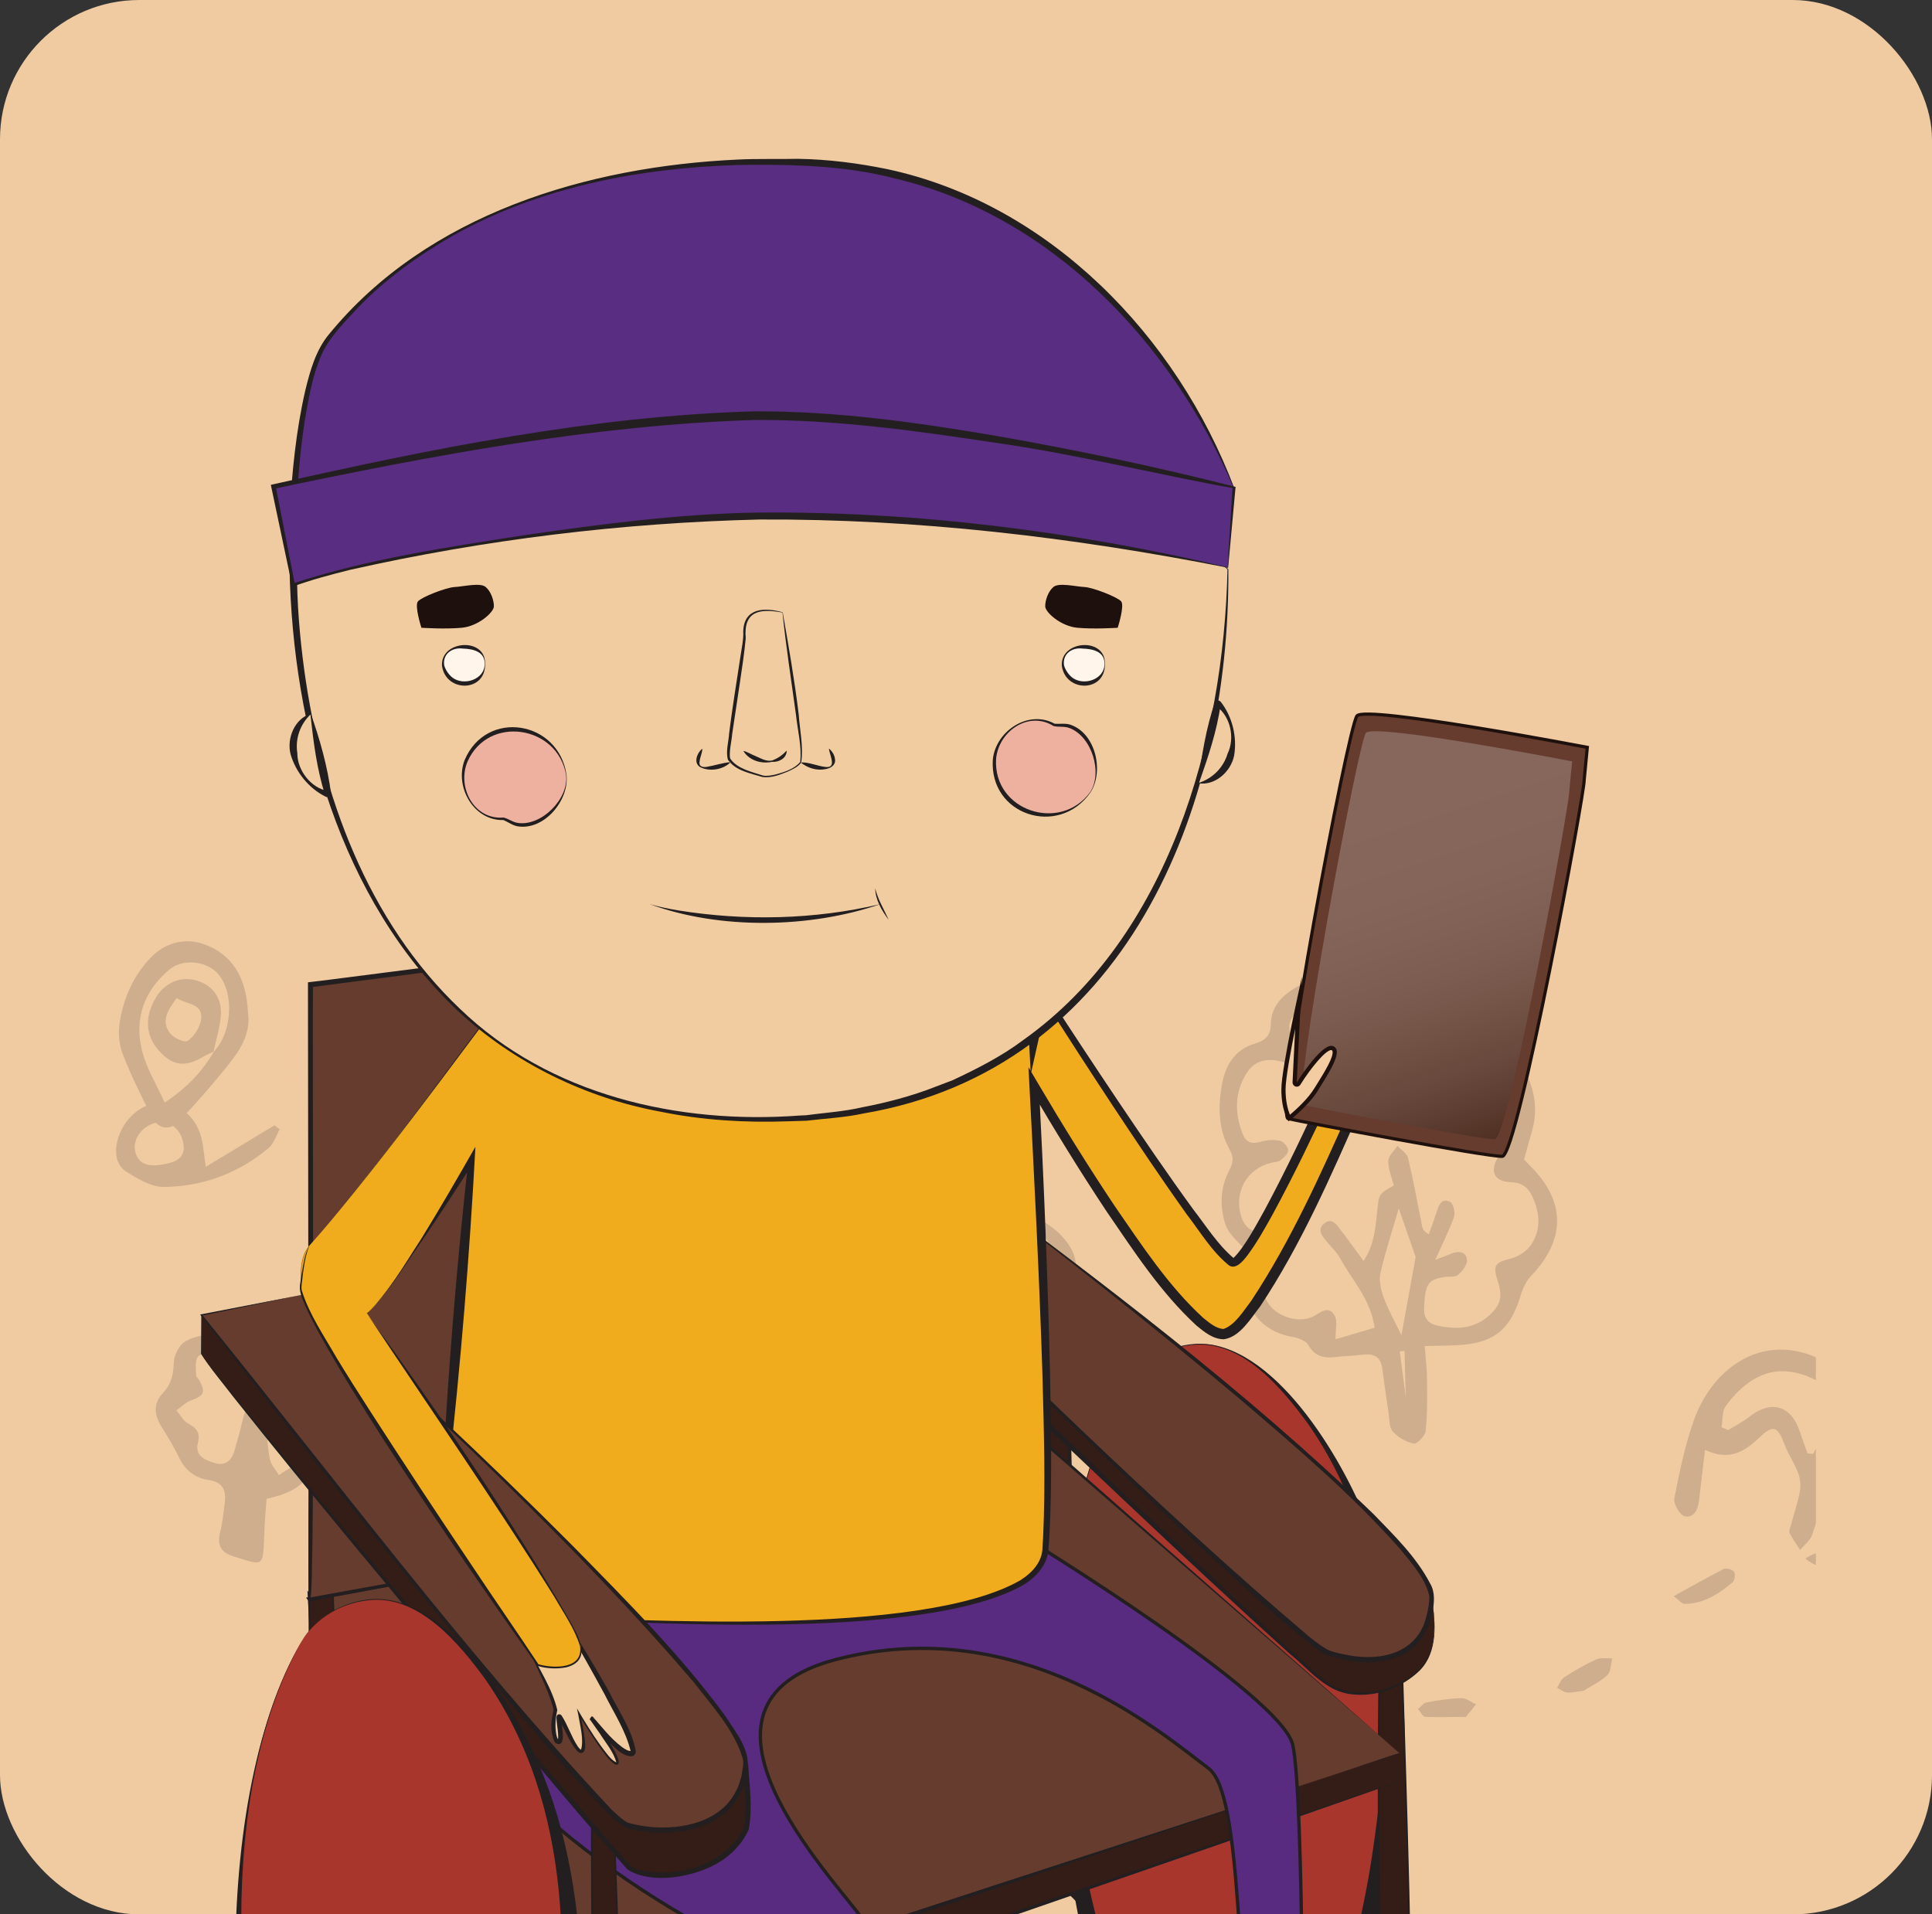 <svg width="333" height="330" viewBox="0 0 333 330" fill="none" xmlns="http://www.w3.org/2000/svg">
<rect x="0" y="0" width="333" height="330" fill="#333333" stroke="none"/>
<rect width="333" height="330" rx="24" fill="#F0CBA2"/>
<g clip-path="url(#clip0_23_547)">
<g opacity="0.6">
<path d="M155.761 119.725C156.156 120.662 156.447 121.765 157.112 122.494C161.395 127.264 162.101 133.49 163.993 139.218C164.679 141.321 163.64 142.008 161.291 141.592C158.692 141.134 156.094 140.634 153.475 140.28C149.899 139.801 149.38 140.155 149.068 143.674C148.818 146.423 148.964 149.193 148.735 151.942C148.569 154.087 146.968 155.191 144.869 154.879C142.832 154.566 142.354 153.129 142.499 151.338C142.686 149.172 142.915 146.986 143.039 144.82C143.372 138.863 142.811 138.301 136.783 138.509C136.097 138.53 135.431 138.78 134.745 138.78C134.205 138.78 133.581 138.697 133.145 138.447C129.32 136.177 128.821 133.49 131.607 130.075C131.96 129.638 132.417 129.263 132.771 128.805C134.101 127.097 135.66 125.556 135.016 122.973C134.849 122.307 135.577 121.307 136.076 120.599C139.423 115.851 142.832 111.123 146.386 106.146L149.941 106.063C152.02 110.957 153.87 115.372 155.761 119.787V119.725ZM137.593 128.492C138.466 128.18 139.319 127.867 140.358 127.493C141.335 130.429 138.487 131.97 138.383 134.261C138.633 134.386 138.861 134.511 139.111 134.636C139.838 133.157 140.524 131.658 141.293 130.179C141.647 129.492 142.125 128.846 142.561 128.18C143.06 128.971 144.016 129.763 143.975 130.512C143.892 131.949 143.247 133.324 142.748 134.948C144.162 135.635 145.368 135.656 145.95 133.928C146.365 132.699 146.449 131.366 146.677 130.075C146.989 129.992 147.301 129.929 147.613 129.846C148.132 130.825 148.922 131.741 149.109 132.762C149.795 136.698 150.045 136.927 154.265 136.031C154.493 134.907 154.743 133.74 154.992 132.574C155.262 132.491 155.533 132.387 155.803 132.303C156.717 134.011 157.611 135.698 158.651 137.656C160.293 132.012 156.697 126.889 151.562 126.805C148.236 126.743 144.91 126.66 141.626 126.243C139.547 125.972 138.362 126.576 137.614 128.451L137.593 128.492ZM140.15 121.849C144.037 122.703 144.723 122.265 145.118 119.246C145.243 118.35 145.472 117.455 145.659 116.58C146.012 116.58 146.386 116.58 146.74 116.58C147.072 118.475 147.405 120.391 147.717 122.286C147.862 122.286 148.028 122.286 148.174 122.286L148.028 116.746C151.25 117.684 150.107 121.203 152.747 122.744C152.331 117.934 150.377 114.268 148.278 110.228C144.37 113.518 142.665 117.725 140.129 121.87L140.15 121.849Z" fill="#B79B7E"/>
<path d="M245.541 232.038C247.807 231.976 249.615 231.976 251.424 231.872C257.473 231.518 260.321 229.185 262.067 223.417C262.441 222.167 263.023 220.834 263.917 219.918C269.925 213.649 269.883 206.985 263.668 200.904C263.356 200.591 263.044 200.258 262.691 199.863C263.169 198.176 263.626 196.51 264.083 194.864C265.081 191.366 264.52 187.992 262.961 184.805C261.963 182.785 260.362 181.14 257.93 181.14C255.852 181.14 255.207 179.995 254.625 178.329C254.105 176.829 253.399 175.371 252.588 173.997C249.782 169.207 244.398 167.166 239.347 169.103C237.704 169.728 236.353 169.853 234.753 169.103C230.72 167.27 226.916 168.145 223.278 170.269C220.867 171.685 219.1 173.622 219.037 176.538C218.996 178.516 218.102 179.37 216.314 179.891C212.614 180.953 211.055 184.014 210.535 187.367C209.953 190.991 210.016 194.76 211.928 198.134C212.635 199.384 212.614 200.342 211.928 201.633C210.307 204.611 210.203 207.964 211.201 211.025C211.803 212.879 213.695 214.295 215.005 215.898C215.254 215.794 215.483 215.69 215.732 215.586C215.42 216.773 215.067 217.939 214.818 219.147C213.695 224.749 217.042 229.456 222.675 230.435C223.694 230.602 225.045 231.08 225.481 231.83C226.604 233.788 228.121 234.163 230.117 233.934C231.718 233.746 233.318 233.705 234.919 233.517C236.852 233.288 237.995 233.913 238.266 235.975C238.577 238.474 238.952 240.973 239.326 243.472C239.492 244.596 239.409 246.033 240.053 246.762C240.947 247.783 242.361 248.574 243.691 248.845C244.232 248.949 245.645 247.512 245.728 246.658C246.04 243.722 245.978 240.765 245.957 237.807C245.957 236.016 245.728 234.225 245.562 231.976L245.541 232.038ZM230.2 230.893C230.159 229.227 230.595 227.623 229.992 226.686C228.849 224.874 227.456 226.436 226.147 227.019C223.777 228.082 220.285 227.019 218.726 224.854C217.187 222.75 217.458 219.272 219.412 217.19C220.035 216.523 220.971 216.148 221.49 215.44C221.906 214.878 222.197 213.878 221.989 213.274C221.802 212.754 220.846 212.296 220.181 212.191C219.308 212.067 218.351 212.337 217.437 212.358C215.566 212.421 214.464 211.4 213.924 209.672C212.656 205.506 214.88 201.487 219.079 200.446C219.64 200.3 220.305 200.321 220.721 199.988C221.282 199.55 222.072 198.821 222.031 198.28C221.989 197.676 221.199 196.76 220.617 196.635C219.557 196.426 218.331 196.51 217.271 196.822C215.774 197.259 214.797 196.947 214.215 195.531C212.739 191.886 212.822 188.179 214.901 184.93C216.647 182.202 219.536 182.369 222.343 183.473C222.55 183.556 222.8 183.598 223.008 183.598C224.588 183.577 225.087 182.619 224.608 181.307C224.317 180.495 223.548 179.849 223.008 179.099C222.052 177.746 221.885 176.434 223.008 174.997C226.479 170.581 232.362 170.623 235.73 175.038C236.291 175.767 237.289 176.434 238.141 176.517C238.557 176.558 239.056 175.163 239.638 174.538C240.49 173.601 241.404 172.06 242.381 171.998C245.292 171.789 248.098 172.497 249.906 175.205C251.507 177.6 252.214 180.099 251.798 183.035C251.653 184.077 252.422 185.389 253.128 186.305C253.357 186.597 254.833 186.201 255.54 185.784C258.471 184.077 260.03 184.639 261.069 187.909C262.441 192.219 260.57 195.781 258.367 199.217C256.683 201.841 257.39 203.674 260.487 203.799C262.462 203.861 263.46 204.819 264.166 206.36C265.455 209.13 265.622 212.025 263.896 214.586C263.169 215.669 261.734 216.627 260.446 216.94C257.681 217.627 257.265 218.064 258.159 220.855C259.053 223.625 258.637 225.041 256.538 226.874C254.251 228.873 251.611 229.144 248.784 228.706C246.83 228.394 245.312 227.936 245.458 225.333C245.666 221.417 246.061 220.563 248.971 220.126C249.761 220.001 250.8 220.209 251.299 219.772C252.048 219.126 252.941 218.023 252.858 217.19C252.734 215.794 251.486 215.565 250.197 216.086C249.428 216.398 248.638 216.69 247.391 217.169C248.638 214.357 249.782 212.108 250.613 209.755C250.863 209.026 250.489 207.485 249.948 207.193C248.535 206.444 248.015 207.672 247.641 208.859C247.225 210.171 246.726 211.483 246.269 212.775C245.396 212.233 245.209 211.858 245.125 211.442C244.335 207.506 243.629 203.528 242.693 199.613C242.506 198.821 241.488 198.217 240.864 197.509C240.303 198.384 239.305 199.238 239.284 200.112C239.263 201.529 239.887 202.966 240.24 204.361C237.559 205.84 237.684 205.86 237.372 208.797C237.081 211.671 236.852 214.628 235.023 217.356C233.609 215.44 232.424 213.774 231.177 212.15C230.429 211.15 229.556 209.755 228.184 210.963C226.874 212.108 228.038 213.233 228.849 214.212C229.577 215.107 230.45 215.919 230.99 216.919C233.048 220.688 236.228 223.916 236.935 228.873C234.503 229.602 232.175 230.289 230.242 230.851L230.2 230.893ZM241.55 230.164C240.303 227.582 239.222 225.687 238.494 223.667C238.016 222.354 237.642 220.751 237.933 219.439C238.806 215.649 240.033 211.942 241.093 208.318C241.966 210.838 242.922 213.545 244.003 216.69C243.296 220.605 242.444 225.187 241.55 230.164ZM242.34 243.097C242.34 243.097 242.506 243.097 242.589 243.097C242.153 239.723 241.696 236.329 241.259 232.955C241.529 232.934 241.82 232.892 242.09 232.872C242.174 236.287 242.257 239.682 242.361 243.097H242.34Z" fill="#B79B7E"/>
<path d="M320.105 238.765C318.65 237.62 317.61 236.703 316.488 235.933C305.658 228.435 295.493 234.766 291.917 244.929C290.4 249.24 289.464 253.78 288.591 258.279C288.404 259.216 289.527 261.153 290.358 261.361C291.917 261.757 292.645 260.257 292.832 258.758C293.165 255.967 293.497 253.156 293.871 249.928C298.07 251.906 300.731 250.219 303.288 247.762C305.616 245.513 306.427 245.887 307.57 248.97C308.194 250.657 309.254 252.156 309.898 253.843C310.272 254.801 310.418 255.988 310.252 256.988C309.877 259.008 309.191 260.965 308.672 262.944C308.547 263.381 308.298 263.943 308.464 264.277C308.984 265.297 309.67 266.234 310.272 267.192C311 266.297 312.039 265.526 312.372 264.506C313.723 260.507 314.866 256.446 316.114 252.406C316.197 252.135 316.592 251.948 316.737 251.823C318.504 252.739 320.292 253.489 321.83 254.572C322.537 255.072 322.911 256.175 323.264 257.05C323.93 258.612 324.262 260.341 325.094 261.819C326.57 264.443 328.877 264.86 331.018 262.798C332.203 261.653 332.951 260.007 333.783 258.529C334.448 257.342 334.801 255.946 335.508 254.801C336.963 252.468 338.439 252.552 339.811 254.988C340.31 255.884 340.601 256.904 340.975 257.862C342.846 262.59 345.195 263.444 349.789 261.049C350.184 260.84 350.62 260.757 351.514 260.445C351.784 264.652 352.346 268.567 350.62 272.399C350.329 273.024 349.955 273.607 349.727 274.273C349.207 275.793 349.519 277.105 351.161 277.584C352.761 278.043 353.489 276.897 353.801 275.564C356.732 262.84 355.401 250.782 347.482 240.098C340.31 230.435 331.974 230.31 322.682 236.974C321.851 237.557 320.999 238.119 320.084 238.744L320.105 238.765ZM319.44 245.721C322.183 241.118 326.57 238.432 331.475 236.703C335.259 235.37 339.104 236.037 341.931 239.161C344.301 241.785 346.317 244.7 348.417 247.554C350.329 250.136 349.643 253.093 349.082 255.842C348.874 256.904 347.419 258.154 346.317 258.404C345.652 258.57 344.363 257.154 343.719 256.217C342.7 254.718 342.16 252.885 341.1 251.406C339.291 248.907 336.901 248.47 334.573 250.49C333.014 251.844 332.037 253.905 330.873 255.717C329.999 257.071 329.272 258.508 328.482 259.903L327.484 259.633C327.193 258.341 326.777 257.071 326.653 255.759C326.424 253.676 325.697 251.573 323.763 251.031C320.957 250.24 320.105 248.303 319.44 245.763V245.721ZM297.862 246.533C297.488 246.366 297.114 246.2 296.719 246.012C296.948 244.784 296.782 243.284 297.447 242.389C302.352 235.662 308.318 234.517 315.178 239.244C316.03 239.827 317.007 241.577 316.716 242.285C315.573 245.179 313.952 247.866 312.497 250.636C312.185 250.594 311.852 250.552 311.54 250.511C311.104 249.303 310.647 248.074 310.252 246.866C308.755 242.264 305.304 241.243 301.521 244.221C300.398 245.117 299.089 245.763 297.862 246.533Z" fill="#B79B7E"/>
<path d="M45.922 258.383C52.823 256.862 54.964 253.843 54.59 246.783C54.528 245.658 54.549 244.409 54.985 243.43C57.043 238.744 55.089 235.099 51.243 231.122C50.142 229.976 48.77 229.081 47.543 228.06C45.049 225.998 42.783 226.103 40.725 228.581C39.831 229.664 38.979 229.955 37.524 229.955C35.653 229.955 33.574 230.309 31.974 231.205C30.914 231.809 29.999 233.579 29.957 234.87C29.874 236.932 29.562 238.536 28.087 240.118C26.34 241.993 26.548 243.93 27.941 246.116C29.022 247.824 30.061 249.573 30.934 251.385C31.994 253.551 33.72 254.801 35.986 255.134C38.418 255.488 39 256.904 38.75 259.007C38.542 260.715 38.355 262.444 37.94 264.11C37.399 266.317 38.023 267.629 40.247 268.296C45.485 269.879 45.34 270.358 45.548 264.422C45.61 262.381 45.818 260.34 45.943 258.403L45.922 258.383ZM51.867 249.282C51.514 250.49 51.472 251.573 50.932 252.197C50.183 253.072 49.04 253.593 48.084 254.28C47.543 253.384 46.733 252.531 46.525 251.573C46.088 249.448 46.067 247.241 45.631 245.117C45.444 244.159 44.82 242.722 44.113 242.534C42.534 242.097 42.118 243.513 41.806 244.846C41.39 246.637 40.912 248.407 40.372 250.177C39.873 251.843 38.771 252.739 37.004 252.197C35.32 251.677 33.553 250.989 34.115 248.699C34.531 247.012 33.928 246.2 32.493 245.429C31.62 244.971 31.08 243.909 30.394 243.117C31.246 242.534 32.015 241.722 32.951 241.389C35.154 240.597 35.466 240.056 34.364 237.932C34.198 237.619 33.803 237.369 33.803 237.099C33.803 236.016 33.553 234.704 34.073 233.933C34.468 233.329 35.861 233.225 36.817 233.204C37.566 233.204 38.376 233.558 39.104 233.912C41.099 234.891 42.18 234.558 42.783 232.163C43.344 229.955 44.55 229.768 46.275 231.247C47.585 232.35 48.895 233.454 50.142 234.62C51.867 236.245 53.613 238.265 52.553 240.618C51.223 243.617 49.082 246.283 51.846 249.303L51.867 249.282Z" fill="#B79B7E"/>
<path d="M47.273 194.01C43.51 196.28 39.769 198.55 35.466 201.133C35.237 199.446 35.112 198.488 34.988 197.53C34.385 193.115 31.62 190.345 27.65 190.178C24.428 190.053 21.164 192.907 20.208 196.718C19.709 198.78 20.042 200.883 21.788 201.987C23.762 203.236 26.153 204.652 28.336 204.611C35.008 204.507 41.141 202.237 46.317 197.884C47.211 197.134 47.585 195.76 48.208 194.677C47.897 194.448 47.585 194.219 47.273 193.969V194.01ZM29.084 200.508C25.758 201.362 23.95 200.779 23.347 198.675C22.744 196.551 24.345 194.177 26.797 193.552C28.876 193.032 30.83 194.26 31.475 196.53C32.077 198.696 31.329 199.946 29.105 200.508H29.084Z" fill="#B79B7E"/>
<path d="M107.909 175.829C108.865 176.142 109.842 176.746 110.798 176.704C114.374 176.517 117.845 176.537 121.151 178.224C121.67 178.495 122.543 178.037 123.25 177.933C123.021 177.246 122.897 176.475 122.502 175.892C122.211 175.455 121.608 175.163 121.088 174.996C116.785 173.559 112.461 173.747 108.159 174.663C108.075 175.059 107.992 175.455 107.909 175.85V175.829Z" fill="#B79B7E"/>
<path d="M78.391 181.036C80.969 181.973 82.881 180.515 84.918 180.078C86.81 179.662 88.681 179.162 90.51 178.537C91.134 178.329 91.57 177.641 92.111 177.183C91.549 176.683 91.071 176.038 90.427 175.725C89.97 175.496 89.242 175.538 88.743 175.725C85.438 177.017 82.174 178.391 78.911 179.766C78.703 179.849 78.662 180.349 78.412 181.036H78.391Z" fill="#B79B7E"/>
<path d="M272.918 291.475C274.248 290.622 275.849 289.893 277.055 288.747C277.678 288.164 277.616 286.852 277.886 285.873C276.971 285.915 275.911 285.686 275.142 286.04C273.209 286.915 271.359 287.997 269.571 289.164C269.031 289.518 268.761 290.33 268.386 290.934C268.948 291.226 269.509 291.704 270.091 291.746C270.985 291.809 271.879 291.58 272.939 291.455L272.918 291.475Z" fill="#B79B7E"/>
<path d="M58.498 189.991C59.579 190.282 60.14 190.636 60.597 190.512C63.362 189.783 66.106 189.012 68.808 188.096C69.369 187.908 69.66 186.95 70.097 186.346C69.349 186.034 68.496 185.326 67.873 185.513C65.129 186.284 62.447 187.284 59.786 188.283C59.371 188.45 59.142 189.095 58.498 189.991Z" fill="#B79B7E"/>
<path d="M288.467 275.148C289.361 275.793 289.86 276.481 290.358 276.481C293.622 276.46 296.241 274.773 298.632 272.753C299.006 272.44 299.151 271.337 298.881 270.941C298.611 270.545 297.551 270.254 297.114 270.462C294.308 271.878 291.606 273.44 288.467 275.148Z" fill="#B79B7E"/>
<path d="M164.263 191.449C167.173 193.969 170.063 196.509 173.139 199.175C174.47 197.759 173.805 196.364 172.911 195.26C170.832 192.636 168.254 190.824 164.845 190.678C164.658 190.949 164.45 191.199 164.263 191.47V191.449Z" fill="#B79B7E"/>
<path d="M184.385 221.188C186.838 218.002 184.822 213.545 179.708 210.463C179.812 214.982 183.595 217.419 184.385 221.188Z" fill="#B79B7E"/>
<path d="M252.671 295.953C253.274 295.204 253.835 294.495 254.417 293.787C253.565 293.412 252.713 292.704 251.881 292.725C249.865 292.788 247.849 293.1 245.853 293.475C245.333 293.579 244.897 294.204 244.419 294.6C244.834 295.079 245.229 295.932 245.666 295.953C247.911 296.057 250.156 295.953 252.65 295.953H252.671Z" fill="#B79B7E"/>
<path d="M229.535 290.351C230.325 292.413 234.566 294.995 236.27 294.87C237.725 294.766 238.266 293.6 237.289 292.85C235.355 291.35 233.09 290.267 230.886 289.164C230.658 289.06 229.888 290.038 229.535 290.351Z" fill="#B79B7E"/>
<path d="M311.188 268.671C313.557 270.649 316.322 270.712 319.066 270.733C319.419 270.733 320.001 270.025 320.043 269.587C320.084 269.15 319.69 268.338 319.315 268.234C316.634 267.401 313.89 266.776 311.167 268.671H311.188Z" fill="#B79B7E"/>
<path d="M142.208 179.245C145.783 180.89 148.735 182.244 151.812 183.639C152.103 179.87 147.654 177.704 142.208 179.245Z" fill="#B79B7E"/>
<path d="M215.961 277.335C215.421 280.084 217.146 282.916 220.389 284.624C221.491 282 220.16 279.813 215.961 277.335Z" fill="#B79B7E"/>
<path d="M194.218 241.889C196.297 241.327 196.317 239.806 195.964 238.349C195.507 236.474 194.841 234.621 191.869 234.392C192.7 237.057 193.428 239.411 194.218 241.889Z" fill="#B79B7E"/>
<path d="M205.9 264.631C207.064 262.444 206.731 259.945 205.006 258.675C204.632 258.404 203.946 258.341 203.489 258.466C203.218 258.55 203.01 259.195 202.969 259.612C202.907 260.674 204.673 263.631 205.879 264.631H205.9Z" fill="#B79B7E"/>
<path d="M161.893 239.827C161.706 237.432 161.062 234.454 161.29 231.539C162.122 220.855 157.466 213.253 148.797 207.547C140.462 202.049 131.565 198.051 121.441 198.571C115.808 198.842 110.549 198.009 105.186 196.676C102.338 195.968 99.261 196.01 96.289 196.01C93.004 196.01 88.473 199.3 87.891 202.695C86.893 208.547 82.86 211.775 78.058 213.274C65.669 217.127 61.761 237.599 71.49 246.908C74.753 250.011 77.975 253.177 78.183 258.112C78.225 258.904 78.37 259.716 78.329 260.507C77.975 268.088 81.197 273.836 86.789 278.834C92.007 283.52 98.139 286.081 104.521 288.435C108.699 289.976 112.96 289.122 117.159 288.935C121.088 288.768 124.601 289.643 128.135 291.205C135.805 294.599 143.538 297.806 151.271 301.055C153.911 302.159 157.279 301.597 158.339 299.348C160.708 294.328 165.386 291.934 169.439 288.81C171.248 287.414 173.139 286.061 174.781 284.478C177.671 281.666 178.856 278.23 178.294 274.127C177.338 267.213 174.095 261.257 170.686 255.384C168.836 252.198 166.737 249.178 164.866 245.992C163.827 244.222 163.037 242.285 161.852 239.827H161.893ZM69.432 238.828C69.556 238.703 69.681 238.578 69.806 238.453C69.536 236.516 69.016 234.579 69.058 232.663C69.224 224.395 72.903 218.335 80.698 215.211C85.895 213.129 89.076 209.505 90.656 204.153C91.84 200.154 93.836 198.759 98.118 198.925C101.423 199.05 104.687 199.779 107.971 200.258C112.253 200.904 116.702 202.612 120.797 201.966C124.476 201.383 127.844 201.57 131.191 202.382C139.838 204.527 147.384 208.818 153.454 215.44C156.884 219.189 158.256 223.896 157.881 228.873C157.341 236.453 159.399 243.097 163.39 249.47C167.028 255.301 170.437 261.34 173.347 267.546C175.447 272.045 176.694 277.106 172.62 281.416C170.582 283.582 168.4 285.748 165.884 287.248C162.164 289.476 158.9 291.996 156.405 295.578C154.659 298.077 153.246 298.41 150.46 297.286C145.035 295.099 139.485 293.121 134.246 290.517C126.285 286.56 118.095 284.728 109.239 286.123C108.054 286.311 106.662 286.081 105.518 285.644C99.968 283.499 94.293 281.729 89.637 277.605C84.399 272.961 80.802 267.838 81.135 260.403C81.384 255.072 79.846 250.344 75.46 246.596C73.028 244.513 71.406 241.452 69.411 238.848L69.432 238.828Z" fill="#B79B7E"/>
<path d="M149.712 252.968C149.795 252.135 150.107 251.281 149.962 250.49C149.192 246.554 147.467 243.055 144.432 240.369C142.561 238.702 140.337 237.744 137.78 238.203C129.819 239.619 122.813 237.224 116.245 232.934C115.58 232.496 114.81 232.038 114.083 231.997C113.438 231.997 112.794 232.58 112.15 232.892C112.461 233.454 112.628 234.308 113.106 234.496C119.051 237.12 124.539 241.056 131.315 241.431C133.124 241.535 135.036 241.681 136.762 241.222C140.358 240.264 142.873 241.722 144.765 244.471C145.908 246.158 146.636 248.137 147.446 250.032C147.883 251.011 148.112 252.073 148.423 253.114C148.86 253.051 149.296 253.01 149.733 252.947L149.712 252.968Z" fill="#B79B7E"/>
<path d="M153.183 278.688C154.327 277.147 154.16 275.731 153.287 274.231C151.583 271.295 149.088 269.358 145.804 268.629C143.122 268.025 140.316 267.942 137.718 267.15C132.147 265.443 126.659 263.402 121.15 261.506C120.402 261.236 119.674 260.715 118.926 260.653C118.261 260.59 117.554 261.007 116.868 261.215C117.201 261.84 117.367 262.735 117.908 263.027C119.196 263.756 120.589 264.318 122.003 264.776C128.384 266.921 134.433 269.962 141.376 270.462C146.199 270.816 150.564 272.69 152.269 278.001C152.352 278.25 152.788 278.396 153.204 278.709L153.183 278.688Z" fill="#B79B7E"/>
<path d="M146.095 227.04C146.261 226.207 146.573 225.374 146.552 224.562C146.386 219.563 139.194 213.774 134.454 215.773C131.253 217.127 128.177 216.085 125.37 214.169C123.666 213.003 121.982 211.754 120.132 210.921C119.384 210.587 117.596 210.962 117.284 211.545C116.536 212.941 117.928 213.316 119.009 213.815C121.067 214.794 123.104 215.856 124.996 217.085C128.031 219.064 131.17 219.897 134.787 218.939C138.84 217.876 141.813 219.48 143.538 223.416C144.079 224.624 144.536 225.874 145.035 227.102C145.388 227.081 145.742 227.061 146.095 227.019V227.04Z" fill="#B79B7E"/>
<path d="M83.671 238.411C83.754 239.556 83.671 240.056 83.858 240.389C85.646 243.367 91.321 245.7 94.668 244.575C97.308 243.7 99.844 242.909 102.442 244.742C102.691 242.076 101.652 240.702 99.303 240.556C98.43 240.493 97.453 240.66 96.621 240.993C92.901 242.451 89.492 242.014 86.29 239.556C85.708 239.119 84.939 238.952 83.65 238.39L83.671 238.411Z" fill="#B79B7E"/>
<path d="M103.211 224.832C102.837 223.604 102.775 222.812 102.38 222.292C100.925 220.376 95.354 218.96 93.213 219.959C92.755 220.167 92.215 221.334 92.319 221.438C92.901 222 93.712 222.812 94.335 222.708C96.954 222.312 99.303 222.646 101.382 224.353C101.611 224.541 102.006 224.52 103.211 224.832Z" fill="#B79B7E"/>
<path d="M94.522 263.214C95.25 263.547 95.956 264.026 96.725 264.214C98.264 264.589 99.823 264.88 101.382 265.068C101.964 265.13 102.608 264.859 103.211 264.734C103.045 264.006 103.024 263.214 102.671 262.61C102.421 262.173 101.756 261.756 101.278 261.736C99.095 261.694 96.933 261.819 94.751 261.881C94.668 262.319 94.605 262.777 94.522 263.214Z" fill="#B79B7E"/>
<path d="M42.741 174.58C42.492 168.332 39.873 164.396 35.071 162.73C31.807 161.585 28.378 162.563 26.008 165.042C23.035 168.145 21.372 171.873 20.665 175.996C20.354 177.829 20.478 179.974 21.143 181.682C22.578 185.409 24.386 188.991 26.195 192.573C27.255 194.656 29.313 194.989 30.955 193.219C34.136 189.783 37.274 186.263 40.122 182.556C41.931 180.203 43.199 177.412 42.741 174.601V174.58ZM36.796 181.348L36.9 181.244C34.863 184.68 32.223 187.554 28.378 190.054C26.922 186.805 25.176 184.035 24.449 180.994C23.139 175.58 24.844 170.81 29.147 167.166C31.558 165.125 35.84 165.646 37.773 168.103C40.434 171.477 39.935 178.204 36.776 181.348H36.796Z" fill="#B79B7E"/>
<path d="M36.796 181.327C37.254 179.099 38.002 176.891 38.085 174.663C38.189 171.706 36.256 169.561 33.574 168.936C30.955 168.311 28.315 169.498 26.86 171.976C24.927 175.225 25.072 178.391 27.234 180.932C29.645 183.743 31.849 184.076 35.071 182.139C35.653 181.785 36.297 181.535 36.9 181.244L36.796 181.348V181.327ZM30.456 172.06C32.306 173.205 35.217 172.955 34.614 175.975C34.364 177.266 33.408 178.682 32.348 179.432C31.849 179.786 29.978 178.953 29.355 178.162C27.671 176.058 28.918 174.142 30.456 172.039V172.06Z" fill="#B79B7E"/>
</g>
</g>
<g clip-path="url(#clip1_23_547)">
<path d="M183.88 321.959C183.88 321.959 239.739 373.843 240.432 375.91C243.879 386.161 185.8 327.887 183.428 325.498C181.056 323.108 183.88 321.959 183.88 321.959Z" fill="#331D16" stroke="#231F20" stroke-width="0.302" stroke-miterlimit="10"/>
<path d="M215.317 365.265C215.005 363.39 214.684 316.546 213.096 315.478C211.518 314.419 177.308 287.051 177.308 287.051C177.308 287.051 171.941 288.866 172.413 288.886C172.886 288.906 206.141 316.304 207.136 318.451C208.141 320.599 210.121 367.14 210.121 367.14L215.307 365.265H215.317Z" fill="#331D16"/>
<path d="M215.317 365.265C214.945 353.773 215.015 340.87 214.543 329.389C214.302 324.903 214.342 320.377 213.548 315.931C213.488 315.659 213.367 315.347 213.076 315.185C203.197 307.474 187.438 294.742 177.509 286.799L177.368 286.688L177.197 286.749C175.941 287.212 173.499 287.968 172.303 288.523C172.272 288.543 172.212 288.583 172.182 288.603C172.132 288.674 172.202 288.523 172.061 288.765C172.011 289.158 172.212 289.178 172.232 289.198C173.991 290.418 175.991 292.142 177.82 293.583C187.096 301.285 197.538 309.53 206.252 317.776C206.583 318.129 206.975 318.451 207.005 318.966C207.588 322.514 207.709 326.183 208 329.782C208.523 337.806 209.649 358.934 210.091 367.21L210.141 367.19L215.317 365.275V365.265ZM215.317 365.265L210.111 367.109L210.161 367.14C209.639 352.957 209.016 337.705 207.99 323.512C207.82 321.798 207.769 320.105 207.367 318.411C207.206 318.038 206.865 317.726 206.603 317.433C197.91 309.127 187.498 300.821 178.242 293.069C176.303 291.577 174.524 289.833 172.443 288.553C172.393 288.553 172.504 288.553 172.554 288.583C172.554 288.613 172.745 288.613 172.715 288.986C172.574 289.208 172.664 289.067 172.634 289.117L172.614 289.138L172.634 289.128C173.77 288.613 176.212 287.817 177.418 287.374L177.107 287.313C187.136 295.267 202.845 307.837 212.824 315.558L212.975 315.669C212.975 315.679 212.975 315.669 213.005 315.74C213.046 315.82 213.086 315.941 213.116 316.052C213.9 320.437 213.9 324.953 214.151 329.409C214.593 340.497 214.845 354.237 215.317 365.275V365.265Z" fill="#231F20"/>
<path d="M103.43 353.44L54.104 286.093L53.531 275.68L106.817 346.666L103.43 353.44Z" fill="#331D16"/>
<path d="M103.429 353.44C89.219 333.884 68.214 304.379 54.546 286.073L53.993 275.66L53.169 275.962C68.294 296.083 91.6 326.979 106.756 346.717C106.816 346.374 103.429 353.511 103.429 353.44ZM103.429 353.44L106.877 346.696L106.897 346.656L106.866 346.616C91.822 326.092 68.395 294.762 52.988 274.178C52.988 274.682 53.631 285.236 53.661 286.113V286.244L53.742 286.345C68.053 305.901 88.786 333.713 103.419 353.43L103.429 353.44Z" fill="#231F20"/>
<path d="M124.173 398.278V346.666L89.219 308.593H102.002C102.002 308.593 130.344 338.501 130.695 343.592C131.047 348.682 131.087 395.768 131.087 395.768L124.163 398.278H124.173Z" fill="#331D16"/>
<path d="M124.173 398.278C124.173 398.187 124.394 346.656 124.394 346.575C124.354 346.505 89.51 308.441 89.46 308.371L89.219 308.925H102.002C106.424 314.066 113.178 320.931 118.163 326.848C120.826 329.913 123.449 333.017 125.932 336.223C127.168 337.826 128.384 339.459 129.409 341.192C129.901 342.059 130.454 342.936 130.474 343.894C130.534 344.902 130.555 345.92 130.575 346.938C130.856 361.101 130.876 381.413 131.037 395.768C131.238 395.667 124.123 398.278 124.163 398.278H124.173ZM124.173 398.278L131.107 395.818L131.137 395.808V395.778C131.137 380.052 131.389 359.388 130.957 343.874C130.926 342.755 130.333 341.838 129.841 340.951C128.796 339.187 127.58 337.543 126.344 335.92C118.826 326.294 110.555 317.312 102.254 308.371L102.153 308.27H102.012H89.229H88.475L88.987 308.824L124.022 346.817C123.871 346.031 124.233 398.439 124.183 398.278H124.173Z" fill="#231F20"/>
<path d="M193.81 238.957C195.87 235.459 200.493 231.689 207.307 231.689C218.724 231.689 237.176 254.39 239.789 284.511C242.392 314.631 234.623 350.194 225.96 358.47C217.297 366.746 205.398 374.065 196.875 357.845C188.353 341.626 183.157 315.81 183.006 292.635C182.815 264.521 188.272 248.403 193.82 238.957H193.81Z" fill="#A8362C"/>
<path d="M193.81 238.957C196.383 234.693 201.207 232.062 206.121 231.8C214.332 231.356 220.975 239.33 225.417 245.388C240.844 267.444 240.302 295.619 236.302 321.112C235.266 327.554 233.859 333.924 232.06 340.124C230.221 345.91 228.272 352.2 224.201 356.696C215.488 365.103 205.81 370.214 198.825 356.877C195.187 350.114 192.483 342.906 190.302 335.467C182.092 307.211 178.986 265.337 193.82 238.967L193.81 238.957ZM193.81 238.957C177.167 267.656 180.222 325.417 193.338 355.456C201.217 374.367 214.191 373.278 227.628 360.315C232.663 355.144 234.704 348.138 236.764 341.495C243.196 317.332 244.965 285.881 235.618 262.394C231.387 251.437 219.377 231.034 206.111 231.649C201.177 231.961 196.343 234.653 193.81 238.957Z" fill="#231F20"/>
<path d="M205.428 302.666C203.89 302.666 202.644 299.777 202.644 296.214C202.644 292.651 203.89 289.763 205.428 289.763C206.965 289.763 208.212 292.651 208.212 296.214C208.212 299.777 206.965 302.666 205.428 302.666Z" fill="#1C75BC" stroke="#231F20" stroke-width="0.239" stroke-miterlimit="10"/>
<path d="M241.216 377.23C236.583 377.23 237.427 272.263 238.332 270.106C239.236 267.949 242.191 263.654 241.427 270.106C240.663 276.557 245.849 377.23 241.216 377.23Z" fill="#331D16" stroke="#231F20" stroke-width="0.302" stroke-miterlimit="10"/>
<path d="M183.187 324.258C178.554 324.258 180.212 236.387 181.127 234.24C182.041 232.093 184.986 227.788 184.222 234.24C183.458 240.691 187.82 324.258 183.187 324.258Z" fill="#331D16" stroke="#231F20" stroke-width="0.578" stroke-miterlimit="10"/>
<path d="M241.216 302.212L106.816 346.667L53.531 275.68L176.403 245.56L241.216 302.212Z" fill="#653C2E"/>
<path d="M241.216 302.212C241.266 302.282 105.419 346.394 107.088 346.454L53.893 275.408L53.641 276.113C53.601 276.103 177.287 245.782 176.232 245.761L241.226 302.201L241.216 302.212ZM241.216 302.212C241.105 302.121 176.574 245.358 176.473 245.267C176.423 245.207 53.511 275.277 53.42 275.247L52.757 275.408L53.169 275.952C53.32 276.154 106.545 346.888 106.686 347.079C106.867 347.261 241.005 302.111 241.216 302.212Z" fill="#231F20"/>
<path d="M58.114 380.909C53.481 380.909 52.737 251.124 53.641 248.977C54.546 246.83 57.501 242.526 56.737 248.977C55.973 255.429 62.747 380.909 58.114 380.909Z" fill="#331D16" stroke="#231F20" stroke-width="0.302" stroke-miterlimit="10"/>
<path d="M241.216 302.212V307.051L106.113 353.44L106.816 346.666L241.216 302.212Z" fill="#331D16"/>
<path d="M241.216 302.212C241.216 302.212 241.156 307.171 241.216 307.02C203.408 319.691 144.142 340.003 105.962 352.997L106.565 353.481L107.259 346.707C105.249 348.168 241.658 301.799 241.216 302.202V302.212ZM241.216 302.212C240.894 302.595 106.163 345.87 106.364 346.616L105.651 353.39L105.57 354.106L106.254 353.874C144.514 340.618 203.458 320.357 241.226 307.081C241.286 307.081 241.196 302.242 241.226 302.212H241.216Z" fill="#231F20"/>
<path d="M176.403 253.171V153.778L53.531 169.736V275.681L176.403 253.171Z" fill="#653C2E"/>
<path d="M176.403 253.171C176.484 228.232 176.675 178.394 176.695 153.455C176.604 153.304 53.652 169.372 53.481 169.282L53.079 169.332V169.735L53.209 275.68V276.073L53.591 276.003C84.214 270.348 145.811 258.937 176.403 253.171ZM176.403 253.171C145.751 258.624 84.093 269.793 53.471 275.368C54.416 277.464 53.722 169.302 53.983 169.745L53.581 170.199C53.461 170.078 177.76 154.383 176.112 153.798C176.112 178.566 176.303 228.413 176.393 253.181L176.403 253.171Z" fill="#231F20"/>
<path d="M177.157 265.398C177.157 265.398 220.854 292.172 222.814 300.77C224.774 309.369 224.563 368.994 224.563 365.648C224.563 365.648 217.186 369.317 216.865 367.361C212.925 343.602 214.372 309.389 208.322 304.843C200.192 298.724 175.89 277.696 143.981 286.093C114.917 293.744 143.198 323.31 148.414 330.477C153.63 337.644 155.861 385.435 155.861 385.435C155.861 385.435 149.991 390.516 149.64 387.784C147.037 367.956 138.112 340.961 123.399 333.28C104.183 323.239 78.495 303.643 75.852 286.91C73.209 270.176 79.942 252.969 79.942 252.969L177.147 265.398H177.157Z" fill="#592B80" stroke="#231F20" stroke-width="0.578" stroke-miterlimit="10"/>
<path d="M246.784 275.68C246.784 275.68 248.412 283.18 245.387 287.061C242.522 290.74 234.784 293.966 229.065 290.498C225.146 288.119 175.84 241.074 175.84 241.074L176.514 224.411L246.774 275.68H246.784Z" fill="#331D16"/>
<path d="M246.784 275.68C247.417 279.712 247.688 284.662 244.613 287.766C241.588 290.639 237.156 292.212 233.015 291.637C228.674 291.103 225.91 287.293 222.714 284.682C219.568 281.799 216.443 278.896 213.337 275.972C200.895 264.289 188.503 252.546 176.162 240.741L176.303 241.094L176.956 224.431L176.262 224.764C196.232 239.3 226.915 261.487 246.774 275.68H246.784ZM246.784 275.68C238.091 269.218 220.603 256.245 211.88 249.824L176.775 224.058L176.122 223.574L176.092 224.391L175.388 241.044V241.255L175.529 241.397L194.132 258.997C203.458 267.777 212.794 276.537 222.322 285.095C225.598 287.736 228.493 291.597 232.945 292.061C237.236 292.575 241.699 290.911 244.764 287.908C247.839 284.682 247.487 279.732 246.774 275.66L246.784 275.68Z" fill="#231F20"/>
<path d="M165.328 202.729C165.328 202.729 247.668 263.725 246.784 275.68C245.899 287.636 235.266 286.91 229.065 285.005C222.865 283.1 147.117 208.999 147.117 208.999L165.328 202.739V202.729Z" fill="#653C2E"/>
<path d="M165.328 202.728C181.639 215.117 197.74 227.798 213.448 240.953C223.166 249.259 232.975 257.555 241.437 267.152C243.377 269.581 245.628 272.011 246.342 275.055C246.412 276.164 246.141 277.565 245.839 278.674C244.322 284.903 238.151 286.405 232.483 285.337C231.297 285.115 229.99 284.893 228.885 284.399C227.87 283.875 226.824 283.039 225.829 282.283C198.493 259.108 173.207 233.564 147.208 208.907L147.158 209.129L165.318 202.738L165.328 202.728ZM165.328 202.728L147.077 208.867L146.876 208.938L147.027 209.089C161.579 223.524 176.343 237.747 191.187 251.89C198.614 258.957 206.081 265.983 213.659 272.878C217.458 276.315 221.267 279.742 225.277 282.978C226.543 283.906 227.86 285.145 229.478 285.589C234.081 286.869 239.729 287.293 243.628 283.986C245.407 282.464 246.402 280.196 246.894 277.928C247.206 276.315 247.397 274.501 246.513 272.988C244.08 268.341 240.332 264.723 236.754 261.013C214.624 239.622 189.961 221.085 165.338 202.718L165.328 202.728Z" fill="#231F20"/>
<path d="M53.31 214.734C62.133 205.037 81.369 178.959 83.51 176.056C84.083 170.109 84.435 166.459 84.435 166.459L177.157 167.689C177.157 167.689 177.488 173.223 177.951 181.731L180.152 171.711C180.152 171.711 209.568 217.597 212.523 217.597C215.478 217.597 228.613 188.727 228.613 188.727L233.427 191.449C233.427 191.449 218.643 226.266 211.638 229.784C205.468 232.879 183.388 195.995 178.232 187.195C179.539 212.214 181.408 253.947 180.141 267.263C178.292 286.708 79.209 277.626 76.334 277.626C75.772 277.626 75.741 273.352 76.053 266.507C64.284 251.367 46.546 222.154 53.289 214.734H53.31ZM63.229 226.377C60.767 228.131 69.219 242.173 76.817 253.766C77.892 238.06 79.691 217.285 81.269 199.926C76.676 207.537 66.495 224.059 63.219 226.377H63.229Z" fill="#F1AC1D"/>
<path d="M53.31 214.735C64.083 202.426 73.752 189.181 83.57 176.096C83.611 176.066 84.515 166.5 84.535 166.46L84.435 166.55C107.56 166.923 154.042 167.659 177.157 168.103L176.755 167.72C176.926 170.401 177.519 182.82 177.669 185.159L178.413 181.832L180.654 171.822L179.73 171.994C183.75 178.294 187.81 184.564 191.92 190.794C196.041 197.023 200.192 203.233 204.543 209.321C206.885 212.356 208.845 215.732 211.87 218.162C213.076 218.878 214.302 217.305 214.955 216.468C216.674 214.18 218.041 211.7 219.417 209.221C222.995 202.618 226.231 195.884 229.387 189.09L228.211 189.473L233.015 192.215L232.653 191.136C227.628 202.436 222.503 213.888 215.679 224.21C214.312 225.984 212.905 228.393 210.885 229.089C209.598 229.029 208.483 228.041 207.428 227.214C201.418 221.73 196.775 214.624 192.141 207.91C187.539 201.015 183.167 193.959 178.946 186.812L177.267 183.959C178.192 201.66 179.117 219.361 179.679 237.073C179.921 246.407 180.222 255.752 179.79 265.076L179.689 266.618C179.71 269.169 177.961 271.094 175.82 272.435C158.795 282.152 110.776 279.38 90.003 278.422L77.601 277.606L76.827 277.556L76.435 277.535C76.335 277.535 76.375 277.535 76.344 277.515C76.324 277.485 76.294 277.435 76.274 277.374C75.671 273.816 76.123 270.106 76.184 266.497C69.531 258.03 45.903 224.25 53.33 214.755L53.31 214.735ZM53.31 214.735C45.833 224.22 69.5 258.312 75.973 266.507C75.842 269.622 75.671 272.747 75.822 275.862C75.882 276.447 75.852 277.092 76.164 277.636C76.214 277.717 76.395 277.747 76.425 277.737L76.807 277.757L77.581 277.808C100.625 279.269 157.459 283.916 176.343 273.241C178.584 271.931 180.755 269.532 180.735 266.679L180.855 265.116C181.368 255.752 181.147 246.367 180.986 237.012C180.604 220.38 179.921 203.757 179.066 187.155L177.559 187.608C181.77 194.795 186.121 201.882 190.734 208.827C195.488 215.753 200.021 222.789 206.272 228.545C207.588 229.613 209.056 230.853 210.955 230.863C213.759 230.46 215.639 227.174 217.176 225.238C224.272 214.553 229.377 202.779 234.533 191.086L233.859 190.713L229.045 188.001L228.251 187.558C225.025 194.604 221.699 201.64 218.041 208.454C216.513 211.206 214.493 215.017 212.603 216.851C209.88 214.543 207.88 211.327 205.689 208.505C201.307 202.487 197.106 196.318 192.935 190.128C188.544 183.596 184.212 177.014 179.931 170.411L179.669 171.611L177.509 181.631L178.433 181.701L177.579 167.659L177.559 167.276H177.177C154.032 167.105 107.5 166.601 84.354 166.349V166.439C84.374 166.399 83.4 176.197 83.46 175.996C73.691 189.11 64.063 202.386 53.33 214.724L53.31 214.735Z" fill="#231F20"/>
<path d="M63.229 226.367C60.274 228.968 74.948 251.427 77.169 255.258L77.319 253.786C79.39 235.319 80.957 216.186 81.942 197.678C78.927 202.971 75.852 208.263 72.666 213.454C69.742 217.889 67.109 222.698 63.229 226.367ZM63.229 226.367C67.129 222.718 69.832 217.95 72.917 213.615C75.932 209.19 78.847 204.704 81.721 200.188L80.746 199.866C78.757 217.496 77.279 235.954 76.314 253.715L77.239 253.473C74.706 249.562 60.465 229.815 63.229 226.367Z" fill="#231F20"/>
<path d="M211.639 98.134C211.639 98.134 214.443 192.991 131.489 192.991C48.536 192.991 50.536 98.134 50.536 98.134C50.536 98.134 73.782 70.403 121.871 63.569C169.961 56.734 211.639 98.134 211.639 98.134Z" fill="#F2CCA1"/>
<path d="M211.569 98.165C210.935 127.64 201.428 161.479 176.393 179.261C172.755 182.023 168.303 184.291 164.172 186.217C163.559 186.449 161.781 187.134 161.127 187.376C157.248 188.908 152.705 190.108 148.605 190.874C145.429 191.62 142.153 191.811 138.927 192.245L137.841 192.295C116.977 193.858 94.716 188.797 79.3 173.919C63.33 158.778 55.411 136.984 52.446 115.533C51.662 109.767 51.169 103.931 51.19 98.144L51.039 98.548C61.199 87.651 74.234 79.606 87.852 73.78C95.53 70.433 103.621 67.974 111.791 66.149C118.012 64.829 124.766 63.679 131.128 63.528C161.198 63.014 189.589 78.538 211.579 98.165H211.569ZM211.699 98.104C187.408 75.353 153.881 57.742 119.821 63.196C117.811 63.538 113.389 64.254 111.49 64.728C95.852 68.125 80.707 74.183 67.37 83.115C61.109 87.379 55.149 92.036 50.054 97.711L49.903 97.882V98.114C50.496 125.432 58.627 155.099 78.958 174.302C88.596 183.243 100.978 189.281 113.882 191.64C120.987 193.102 128.465 193.555 135.721 193.293C136.384 193.253 138.364 193.233 139.017 193.192C142.283 192.799 145.6 192.648 148.826 191.942C193.84 184.302 212.021 139.635 211.719 98.104H211.699Z" fill="#231F20"/>
<path d="M190.403 114.374C190.373 113.174 189.85 111.511 186.594 111.511C183.338 111.511 183.187 114.021 183.187 114.575C183.187 115.13 184.142 117.942 186.916 117.841C189.69 117.741 190.433 115.715 190.393 114.374H190.403Z" fill="#FFF5EA"/>
<path d="M190.433 114.364C190.524 109.797 182.735 110.362 183.016 114.777C183.67 119.454 190.654 119.344 190.433 114.364ZM190.363 114.364C190.463 117.146 186.735 118.325 184.775 116.773C184.152 116.259 183.639 115.513 183.398 114.717C183.087 112.741 184.755 111.551 186.614 111.803C188.282 111.844 190.393 112.297 190.363 114.374V114.364Z" fill="#231F20"/>
<path d="M83.561 114.374C83.53 113.174 83.008 111.511 79.752 111.511C76.495 111.511 76.345 114.021 76.345 114.575C76.345 115.13 77.299 117.942 80.073 117.841C82.847 117.741 83.591 115.715 83.55 114.374H83.561Z" fill="#FFF5EA"/>
<path d="M83.601 114.364C83.691 109.797 75.903 110.362 76.184 114.777C76.837 119.454 83.822 119.344 83.601 114.364ZM83.531 114.364C83.631 117.146 79.902 118.325 77.943 116.773C77.32 116.259 76.807 115.513 76.566 114.717C76.254 112.741 77.922 111.551 79.782 111.803C81.45 111.844 83.561 112.297 83.531 114.374V114.364Z" fill="#231F20"/>
<path d="M192.644 108.225C192.714 108.023 193.85 104.405 193.247 103.669C192.644 102.933 188.373 101.259 186.905 101.189C185.438 101.118 182.493 100.382 181.559 101.189C180.624 101.995 180.152 103.497 180.152 104.515C180.152 105.534 182.825 107.953 185.699 108.215C188.574 108.487 192.644 108.215 192.644 108.215V108.225Z" fill="#1E110D"/>
<path d="M72.636 108.225C72.566 108.023 71.43 104.405 72.033 103.669C72.636 102.933 76.907 101.259 78.375 101.189C79.842 101.118 82.787 100.382 83.721 101.189C84.656 101.995 85.128 103.497 85.128 104.515C85.128 105.534 82.455 107.953 79.581 108.215C76.706 108.487 72.636 108.215 72.636 108.215V108.225Z" fill="#1E110D"/>
<path d="M187.88 136.641C188.081 136.369 190.222 133.295 187.88 128.537C185.539 123.779 182.132 125.392 181.599 124.918C181.066 124.444 175.85 122.368 172.514 127.66C169.177 132.952 173.519 140.119 179.458 140.452C185.398 140.785 187.87 136.631 187.87 136.631L187.88 136.641Z" fill="#EEB19F"/>
<path d="M187.911 136.661C190.343 133.002 188.865 126.379 184.473 124.918C183.599 124.636 182.634 124.827 181.78 124.757C177.278 122.277 171.66 125.986 171.127 130.875C170.434 140.522 182.443 144.393 187.911 136.661ZM187.85 136.621C182.664 143.546 171.227 139.756 171.68 130.936C172.001 126.158 177.247 122.418 181.599 125.16C182.494 125.371 183.448 125.16 184.313 125.492C188.142 126.894 190.162 133.204 187.85 136.631V136.621Z" fill="#231F20"/>
<path d="M97.6 133.577C97.661 133.91 98.163 137.629 93.912 140.795C89.661 143.96 87.369 140.966 86.676 141.147C85.983 141.319 80.405 140.784 79.842 134.545C79.279 128.305 86.394 123.91 91.842 126.329C97.289 128.748 97.6 133.577 97.6 133.577Z" fill="#EEB19F"/>
<path d="M97.57 133.577C98.073 137.679 93.4 142.377 89.359 141.873C88.435 141.772 87.691 141.147 86.797 140.925C81.681 141.379 78.706 135.653 80.596 131.248C84.184 123.194 96.113 125.049 97.57 133.577ZM97.641 133.577C96.314 124.202 83.812 122.146 80.073 131.047C78.324 135.643 81.641 141.51 86.776 141.359C87.57 141.691 88.334 142.296 89.249 142.447C93.822 143.163 98.143 137.941 97.641 133.567V133.577Z" fill="#231F20"/>
<path d="M134.896 105.574C134.896 106.38 138.846 130.089 138.032 131.4C137.218 132.71 132.916 134.212 131.419 133.809C129.921 133.406 125.76 132.206 125.559 130.492C125.358 128.789 128.494 110.493 128.353 109.495C128.213 108.497 128.424 106.38 130.062 105.574C131.7 104.767 134.906 105.574 134.906 105.574H134.896Z" fill="#F2CCA1"/>
<path d="M134.866 105.593C135.479 111.46 136.394 117.327 137.188 123.174C137.469 125.875 138.223 128.657 137.922 131.349C136.866 132.599 135.158 133.103 133.61 133.526C132.907 133.677 132.153 133.819 131.479 133.677C129.56 133.052 127.037 132.518 125.861 130.764C125.59 129.797 126.133 127.579 126.203 126.5L127.52 117.73C127.892 115.23 128.304 112.539 128.535 110.019C128.123 105.321 130.937 104.858 134.856 105.593H134.866ZM134.917 105.553C131.781 104.656 128.193 104.767 128.103 108.89C128.193 110.14 127.791 111.995 127.61 113.255C126.957 117.519 126.203 122.176 125.67 126.43C125.58 127.942 125.067 129.464 125.459 130.956C126.806 132.901 129.319 133.284 131.419 133.94C132.947 134.141 134.384 133.567 135.771 133.012C136.605 132.619 137.52 132.226 138.092 131.46C138.514 128.718 137.851 125.865 137.66 123.103C136.947 117.216 135.932 111.4 134.906 105.543L134.917 105.553Z" fill="#231F20"/>
<path d="M142.906 129.092C142.906 129.092 144.604 131.793 142.906 132.297C141.208 132.801 138.022 131.4 138.022 131.4" fill="#F2CCA1"/>
<path d="M142.876 129.111C143.037 130.271 144.273 132.468 142.233 132.206C140.836 132.035 139.378 131.349 138.002 131.43C139.187 132.388 140.735 132.882 142.253 132.589C143.027 132.458 143.931 132.025 143.941 131.107C143.921 130.271 143.499 129.575 142.926 129.071L142.866 129.111H142.876Z" fill="#231F20"/>
<path d="M121.057 129.092C121.057 129.092 119.359 131.793 121.057 132.297C122.756 132.801 125.942 131.4 125.942 131.4" fill="#F2CCA1"/>
<path d="M121.027 129.071C120.183 129.747 119.479 131.43 120.615 132.196C122.253 133.113 124.725 132.66 125.931 131.37C124.464 131.501 123.157 131.974 121.73 132.206C121.389 132.247 121.007 132.226 120.755 132.015C120.504 131.793 120.534 131.44 120.605 131.148C120.615 130.684 121.168 129.384 121.027 129.071Z" fill="#231F20"/>
<path d="M135.56 129.454C135.56 129.454 135.087 131.057 132.756 131.258C130.414 131.46 128.143 129.454 128.143 129.454" fill="#F2CCA1"/>
<path d="M135.529 129.444C134.796 130.24 134.012 130.754 133.037 131.107C132.002 131.299 131.027 130.664 130.113 130.281C129.6 130.109 128.504 129.424 128.133 129.474C129.178 131.127 131.228 131.712 133.077 131.329C134.213 131.42 135.56 130.734 135.6 129.454L135.529 129.434V129.444Z" fill="#231F20"/>
<path d="M53.531 123.093C53.34 123.184 49.611 125.281 50.747 130.381C51.883 135.482 56.576 137.085 56.526 136.833C56.476 136.581 53.531 123.083 53.531 123.083V123.093Z" fill="#F2CCA1"/>
<path d="M53.561 123.033C50.757 123.9 49.39 127.307 50.084 130.019C50.988 133.143 53.259 135.926 56.174 137.357C56.526 137.488 56.988 137.408 57.068 136.924C56.536 132.377 55.048 127.146 53.561 123.033ZM53.501 123.164C54.073 128.244 54.576 132.297 55.993 136.944C55.923 136.702 56.164 136.329 56.455 136.329C53.691 135.865 51.239 132.871 51.249 129.827C50.857 127.347 51.722 124.898 53.501 123.174V123.164Z" fill="#231F20"/>
<path d="M206.624 134.988C206.835 134.988 211.096 134.726 212.292 129.635C213.478 124.545 209.95 121.057 209.88 121.299C209.809 121.541 206.624 134.988 206.624 134.988Z" fill="#F2CCA1"/>
<path d="M206.563 135.028C209.468 135.472 212.171 132.992 212.714 130.25C213.257 127.045 212.413 123.547 210.413 120.986C210.151 120.714 209.709 120.583 209.418 120.986C207.93 125.311 206.996 130.674 206.563 135.018V135.028ZM206.674 134.938C208.362 130.109 209.669 126.248 210.403 121.44C210.362 121.682 209.98 121.924 209.719 121.793C212.021 123.456 212.925 127.146 211.588 129.918C210.865 132.327 209.026 134.162 206.674 134.938Z" fill="#231F20"/>
<path d="M106.816 428.045C102.183 428.045 101.439 298.26 102.344 296.113C103.248 293.966 106.203 289.662 105.439 296.113C104.676 302.565 111.449 428.045 106.816 428.045Z" fill="#331D16" stroke="#231F20" stroke-width="0.302" stroke-miterlimit="10"/>
<path d="M34.707 226.679V233.373C35.692 236.246 105.872 319.742 108.445 321.959C111.108 324.258 124.163 324.258 128.525 315.488C129.419 313.683 128.525 304.127 128.525 304.127L46.375 229.976L34.707 226.679Z" fill="#331D16"/>
<path d="M34.707 226.679L34.667 233.373C36.044 235.651 38.657 238.735 40.295 240.893C53.873 257.969 67.983 274.783 81.953 291.506C90.666 301.788 99.168 312.262 108.183 322.292C112.454 324.933 119.65 323.552 123.791 321.122C126.042 319.792 127.992 317.786 129.047 315.367C129.761 311.647 129.168 307.806 128.947 304.087C105.811 282.898 69.601 250.661 46.425 229.915C46.405 229.885 34.737 226.699 34.707 226.679ZM34.707 226.679C34.707 226.679 46.466 230.086 46.325 230.026C68.767 250.429 106.042 284.581 128.102 304.157C128.354 307.252 128.585 310.387 128.434 313.451C128.364 314.217 128.344 314.953 127.982 315.528C124.675 321.596 116.585 323.874 110.163 322.322C108.625 321.949 107.831 320.618 106.806 319.53C90.435 300.69 74.405 281.527 58.385 262.384C54.496 257.717 44.184 245.338 40.466 240.751C38.878 238.725 36.114 235.5 34.767 233.363L34.727 226.669L34.707 226.679Z" fill="#231F20"/>
<path d="M52.666 223.091C52.666 223.091 129.409 292.162 128.524 304.117C127.64 316.073 114.294 316.546 108.103 314.631C101.912 312.716 34.707 226.68 34.707 226.68L52.666 223.091Z" fill="#653C2E"/>
<path d="M52.666 223.091C75.701 244.663 99.148 266.064 119.67 290.095C122.786 294.148 126.555 298.2 128.032 303.17C128.263 304.077 127.921 305.045 127.841 305.952C127.801 306.274 127.67 306.567 127.59 306.869C127.439 307.403 127.188 308.169 126.906 308.643C124.283 314.077 117.5 315.468 111.982 314.913C110.706 314.782 109.419 314.54 108.213 314.187C107.208 313.693 106.183 312.645 105.319 311.839C80.163 284.894 58.013 255.237 34.818 226.609L34.747 226.801L52.687 223.091H52.666ZM52.666 223.091L34.687 226.559L34.496 226.599L34.617 226.76C47.481 243.463 60.616 259.975 73.862 276.376C83.922 288.593 93.671 301.083 104.686 312.484C105.741 313.441 106.545 314.399 107.922 315.054C109.238 315.447 110.555 315.699 111.892 315.831C115.881 316.204 120.113 315.639 123.59 313.542C125.881 312.071 127.69 309.772 128.384 307.111C128.635 306.577 128.695 305.7 128.796 305.115C129.409 301.627 126.816 298.654 125.097 295.912C117.299 285.237 107.912 275.862 98.696 266.457C83.822 251.508 68.375 237.153 52.666 223.101V223.091Z" fill="#231F20"/>
<path d="M51.973 282.948C54.033 279.45 58.656 275.68 65.47 275.68C76.887 275.68 95.339 298.381 97.952 328.501C100.555 358.622 92.786 394.185 84.123 402.461C75.46 410.737 63.561 418.056 55.038 401.836C46.516 385.617 41.32 359.801 41.169 336.626C40.978 308.512 46.435 292.394 51.983 282.948H51.973Z" fill="#A8362C"/>
<path d="M51.973 282.949C54.546 278.685 59.37 276.054 64.284 275.792C72.495 275.348 79.138 283.322 83.581 289.38C99.007 311.436 98.465 339.61 94.465 365.104C93.43 371.545 92.022 377.916 90.224 384.115C88.384 389.902 86.435 396.192 82.364 400.688C73.651 409.095 63.973 414.205 56.988 400.869C53.35 394.105 50.646 386.898 48.465 379.458C40.255 351.203 37.149 309.329 51.983 282.959L51.973 282.949ZM51.973 282.949C35.33 311.647 38.385 369.408 51.501 399.448C59.38 418.358 72.355 417.27 85.791 404.306C90.827 399.135 92.867 392.129 94.927 385.486C101.359 361.324 103.128 329.873 93.781 306.386C89.55 295.428 77.54 275.025 64.274 275.64C59.34 275.953 54.506 278.644 51.973 282.949Z" fill="#231F20"/>
<path d="M212.694 84.123C212.694 84.123 193.408 29.739 138.142 27.945C82.877 26.15 61.641 51.966 56.536 58.417C51.43 64.869 50.536 87.812 50.536 87.812L212.694 84.123Z" fill="#592D81"/>
<path d="M212.744 84.163C202.865 57.984 180.845 35.152 152.976 29.164C147.901 28.126 142.745 27.46 137.57 27.38C134.233 27.45 130.575 27.34 127.258 27.501C101.299 28.67 73.631 36.865 56.646 57.692C54.425 60.393 53.44 63.941 52.626 67.278C51.028 74.213 50.335 81.31 49.933 88.407C96.324 87.802 165.76 85.584 212.754 84.173L212.744 84.163ZM212.624 84.082C165.76 84.707 96.726 85.846 50.516 87.237L51.099 87.832C51.41 81.018 52.023 74.143 53.471 67.46C53.943 65.232 54.586 63.044 55.491 60.998C56.877 57.974 59.47 55.484 61.722 53.014C66.455 48.105 72.093 44.043 78.003 40.656C92.977 32.239 110.263 28.942 127.288 28.438C136.333 28.317 145.549 28.479 154.353 30.787C181.207 37.158 202.051 59.173 212.624 84.082Z" fill="#231F20"/>
<path d="M211.639 97.842C211.639 97.842 158.293 85.312 112.183 89.969C66.073 94.626 50.576 100.816 50.576 100.816L47.129 83.871C47.129 83.871 103.892 70.605 135.56 71.683C167.227 72.762 212.684 84.123 212.684 84.123L211.629 97.832L211.639 97.842Z" fill="#592D81"/>
<path d="M211.599 97.781C185.217 91.582 158.012 88.135 130.886 88.356C117.289 88.528 103.781 90.332 90.344 92.257C76.927 94.364 63.44 96.33 50.486 100.574L50.837 100.765L47.511 83.8L47.219 84.254C74.485 78.528 102.073 73.286 129.962 72.399C143.881 72.308 157.78 74.234 171.529 76.32C184.936 78.185 200.192 81.955 212.433 84.123L211.588 97.802L211.599 97.781ZM211.679 97.892L212.945 84.143L212.965 83.931C199.337 80.463 185.579 77.57 171.72 75.141C157.921 72.782 143.992 70.837 129.942 70.907C101.892 71.724 74.325 77.369 47.039 83.498L46.677 83.578L46.757 83.941L50.325 100.856L50.385 101.148C53.631 99.949 57.028 99.052 60.405 98.215C83.49 93.023 107.269 90.12 130.896 89.556C158.032 89.415 185.046 92.62 211.679 97.872V97.892Z" fill="#231F20"/>
<path d="M151.74 155.855C140.353 158.536 128.414 158.788 116.886 156.933C115.238 156.661 113.6 156.318 111.982 155.855C124.082 160.29 139.599 160.038 151.74 155.855Z" fill="#231F20"/>
<path d="M150.846 153.133C150.896 155.169 151.991 156.984 153.177 158.566C152.363 156.752 151.328 155.088 150.846 153.133Z" fill="#231F20"/>
<path d="M91.178 284.208C91.791 285.67 96.123 293.905 95.701 294.944C95.279 295.982 95.168 300.085 96.224 300.256C97.279 300.427 95.812 295.145 96.505 295.952C97.198 296.758 99.188 302.061 100.213 301.879C101.239 301.698 99.811 295.407 99.811 295.407C99.811 295.407 104.887 303.956 106.244 303.986C107.61 304.026 101.751 295.932 101.982 296.204C102.213 296.476 106.977 302.817 108.937 302.232C110.897 301.647 97.711 279.954 97.711 279.954L91.168 284.198L91.178 284.208Z" fill="#F2CCA1"/>
<path d="M91.138 284.198C92.505 287.696 94.415 290.922 95.369 294.511C95.369 294.581 95.409 294.692 95.399 294.732C95.379 294.793 95.43 294.773 95.379 294.894C94.977 296.617 94.796 298.503 95.54 300.176C95.671 300.377 95.892 300.64 96.324 300.65C96.565 300.65 96.786 300.428 96.847 300.297C97.188 299.38 96.937 298.412 96.867 297.565C96.837 297.313 96.696 296.255 96.706 296.083C96.686 296.134 96.626 296.214 96.505 296.265C96.274 296.295 96.294 296.255 96.234 296.234C96.244 296.255 96.334 296.376 96.384 296.456C97.389 298.17 98.113 300.287 99.48 301.839C99.641 301.97 99.791 302.162 100.153 302.192C101.138 302.101 100.816 300.519 100.796 299.843C100.625 298.331 100.314 296.869 99.992 295.398L99.691 295.519C100.897 297.464 102.113 299.39 103.419 301.265C104.213 302.273 104.887 303.502 106.052 304.178C108.454 304.702 102.836 297.021 102.465 296.325C102.424 296.275 102.334 296.113 102.294 296.073C102.595 295.7 101.982 296.819 101.852 296.557C101.691 296.466 101.721 296.436 101.771 296.517C103.259 298.452 104.766 300.367 106.756 301.92C107.389 302.464 109.439 303.482 109.59 301.92C108.967 298.21 106.615 294.914 104.967 291.597C102.686 287.535 100.294 283.543 97.791 279.612C95.52 281.134 93.299 282.727 91.128 284.209L91.138 284.198ZM91.219 284.229L97.862 280.186L97.5 280.106C99.761 284.057 102.022 288.019 104.183 292.021C105.781 295.216 107.882 298.392 108.696 301.859C108.676 301.99 108.696 301.839 108.806 301.819C108.294 301.9 107.771 301.537 107.258 301.194C105.078 299.561 103.831 297.746 102.123 295.892C101.982 295.63 101.379 296.769 101.681 296.396C101.681 296.406 101.751 296.507 101.761 296.517C102.153 297.061 102.967 298.23 103.359 298.785C104.364 300.377 105.751 301.98 106.233 303.805C105.248 303.371 104.394 302.031 103.65 301.073C102.113 298.976 100.746 296.728 99.439 294.48L99.651 295.468C99.952 297.363 100.666 299.813 100.153 301.617C100.043 301.617 99.741 301.285 99.56 301.013C98.475 299.369 97.922 297.494 96.826 295.771C96.686 295.62 96.605 295.458 96.254 295.519C96.083 295.569 96.012 295.7 95.962 295.801C95.862 296.144 95.932 296.245 95.932 296.537C96.022 297.535 96.284 298.855 96.193 299.783C96.183 299.853 96.163 299.914 96.153 299.934C96.133 299.964 96.193 299.884 96.244 299.894C96.294 299.894 96.244 299.873 96.244 299.884C96.022 299.662 95.932 299.259 95.862 298.865C95.63 297.515 95.761 296.103 96.053 294.763C95.158 291.003 92.877 287.646 91.219 284.249V284.229Z" fill="#231F20"/>
<path d="M63.239 226.367C63.239 226.367 99.922 279.017 100.163 284.037C100.404 289.057 92.776 287.051 92.776 287.051C92.776 287.051 51.26 227.597 51.832 221.891C52.405 216.186 53.32 214.724 53.32 214.724" fill="#F1AC1D"/>
<path d="M63.209 226.387C73.259 241.487 85.952 259.864 95.49 275.176C97.078 277.948 99.028 280.7 99.972 283.764C100.565 287.736 95.46 287.645 92.807 286.889C89.269 281.526 84.857 275.196 81.068 269.47C75.39 261.043 69.179 251.618 63.651 243.019C61.742 240.066 59.862 237.092 58.033 234.088C55.873 230.308 53.31 226.618 52.013 222.445C51.852 221.649 52.134 220.671 52.174 219.865C52.415 218.131 52.636 216.357 53.33 214.754C52.466 216.105 52.275 218.171 51.943 219.834L51.762 221.145C51.45 222.475 52.074 223.826 52.586 225.026C54.043 228.252 55.812 231.306 57.581 234.35C61.139 240.429 64.918 246.386 68.777 252.273C76.475 264.067 84.495 275.65 92.616 287.151C94.173 287.645 95.972 287.736 97.611 287.413C102.213 286.214 99.651 281.97 98.143 279.258C87.611 260.993 75.47 243.342 63.189 226.377L63.209 226.387Z" fill="#231F20"/>
<path d="M273.045 134.484C273.256 135.845 261.608 199.251 258.924 199.331C256.241 199.412 224.312 193.374 222.02 192.83C219.729 192.275 232.372 125.281 233.89 123.406C235.407 121.531 273.587 128.829 273.587 128.829L273.045 134.484Z" fill="#653C2D"/>
<path d="M273.045 134.484C273.256 135.845 261.608 199.251 258.924 199.331C256.241 199.412 224.312 193.374 222.02 192.83C219.729 192.275 232.372 125.281 233.89 123.406C235.407 121.531 273.587 128.829 273.587 128.829L273.045 134.484Z" stroke="#1E110D" stroke-width="0.553" stroke-miterlimit="10"/>
<path style="mix-blend-mode:multiply" opacity="0.22" d="M270.472 136.47C270.653 137.73 260.06 196.297 257.658 196.378C255.246 196.458 226.674 190.975 224.613 190.47C222.563 189.966 234.06 128.073 235.427 126.339C236.794 124.605 270.974 131.248 270.974 131.248L270.472 136.47Z" fill="url(#paint0_linear_23_547)"/>
<path d="M222.201 192.749C223.096 192.023 225.588 189.886 226.864 187.779C227.045 187.477 227.256 187.154 227.457 186.812C228.673 184.856 230.342 182.164 230 181.056C229.94 180.874 229.829 180.753 229.648 180.683C229.598 180.663 229.538 180.642 229.467 180.642C228.141 180.642 225.297 184.412 223.819 186.791C223.749 186.902 223.628 186.963 223.508 186.963C223.468 186.963 223.437 186.963 223.397 186.943C223.236 186.892 223.136 186.741 223.146 186.58L223.829 172.689C222.774 177.598 221.216 185.31 221.216 187.799C221.216 190.451 221.87 192.084 222.201 192.739V192.749Z" fill="#F3CCA1"/>
<path d="M223.236 177.336C222.392 181.539 221.578 186.035 221.578 187.809C221.578 189.936 222.01 191.378 222.332 192.164C223.397 191.267 225.448 189.412 226.553 187.587C226.734 187.285 226.945 186.952 227.156 186.62C228.201 184.936 229.96 182.114 229.658 181.166C229.638 181.096 229.608 181.055 229.468 181.005C228.473 181.005 225.92 184.11 224.131 186.983C223.99 187.204 223.759 187.325 223.518 187.325C223.448 187.325 223.367 187.315 223.297 187.295C222.985 187.194 222.774 186.892 222.784 186.559L223.236 177.316M224.402 168.354L223.508 186.6C223.508 186.6 227.447 180.279 229.468 180.279C229.578 180.279 229.689 180.299 229.799 180.34C231.679 181.146 228.794 185.299 227.176 187.96C225.558 190.622 222.101 193.293 222.101 193.293C222.101 193.293 220.845 191.529 220.855 187.799C220.855 183.989 224.412 168.354 224.412 168.354H224.402Z" fill="#1E110D"/>
</g>
<defs>
<linearGradient id="paint0_linear_23_547" x1="236.762" y1="127.661" x2="259.442" y2="195.73" gradientUnits="userSpaceOnUse">
<stop stop-color="white"/>
<stop offset="0.24" stop-color="#FCFCFC"/>
<stop offset="0.38" stop-color="#F4F4F4"/>
<stop offset="0.49" stop-color="#E6E6E6" stop-opacity="0.99"/>
<stop offset="0.59" stop-color="#D2D2D2" stop-opacity="0.98"/>
<stop offset="0.67" stop-color="#B9B9B9" stop-opacity="0.97"/>
<stop offset="0.75" stop-color="#999999" stop-opacity="0.96"/>
<stop offset="0.83" stop-color="#737373" stop-opacity="0.95"/>
<stop offset="0.9" stop-color="#484848" stop-opacity="0.93"/>
<stop offset="0.97" stop-color="#181818" stop-opacity="0.91"/>
<stop offset="1" stop-opacity="0.9"/>
</linearGradient>
<clipPath id="clip0_23_547">
<rect width="293" height="196.242" fill="white" transform="translate(20 106)"/>
</clipPath>
<clipPath id="clip1_23_547">
<rect width="258.564" height="305" fill="white" transform="translate(25 25)"/>
</clipPath>
</defs>
</svg>
